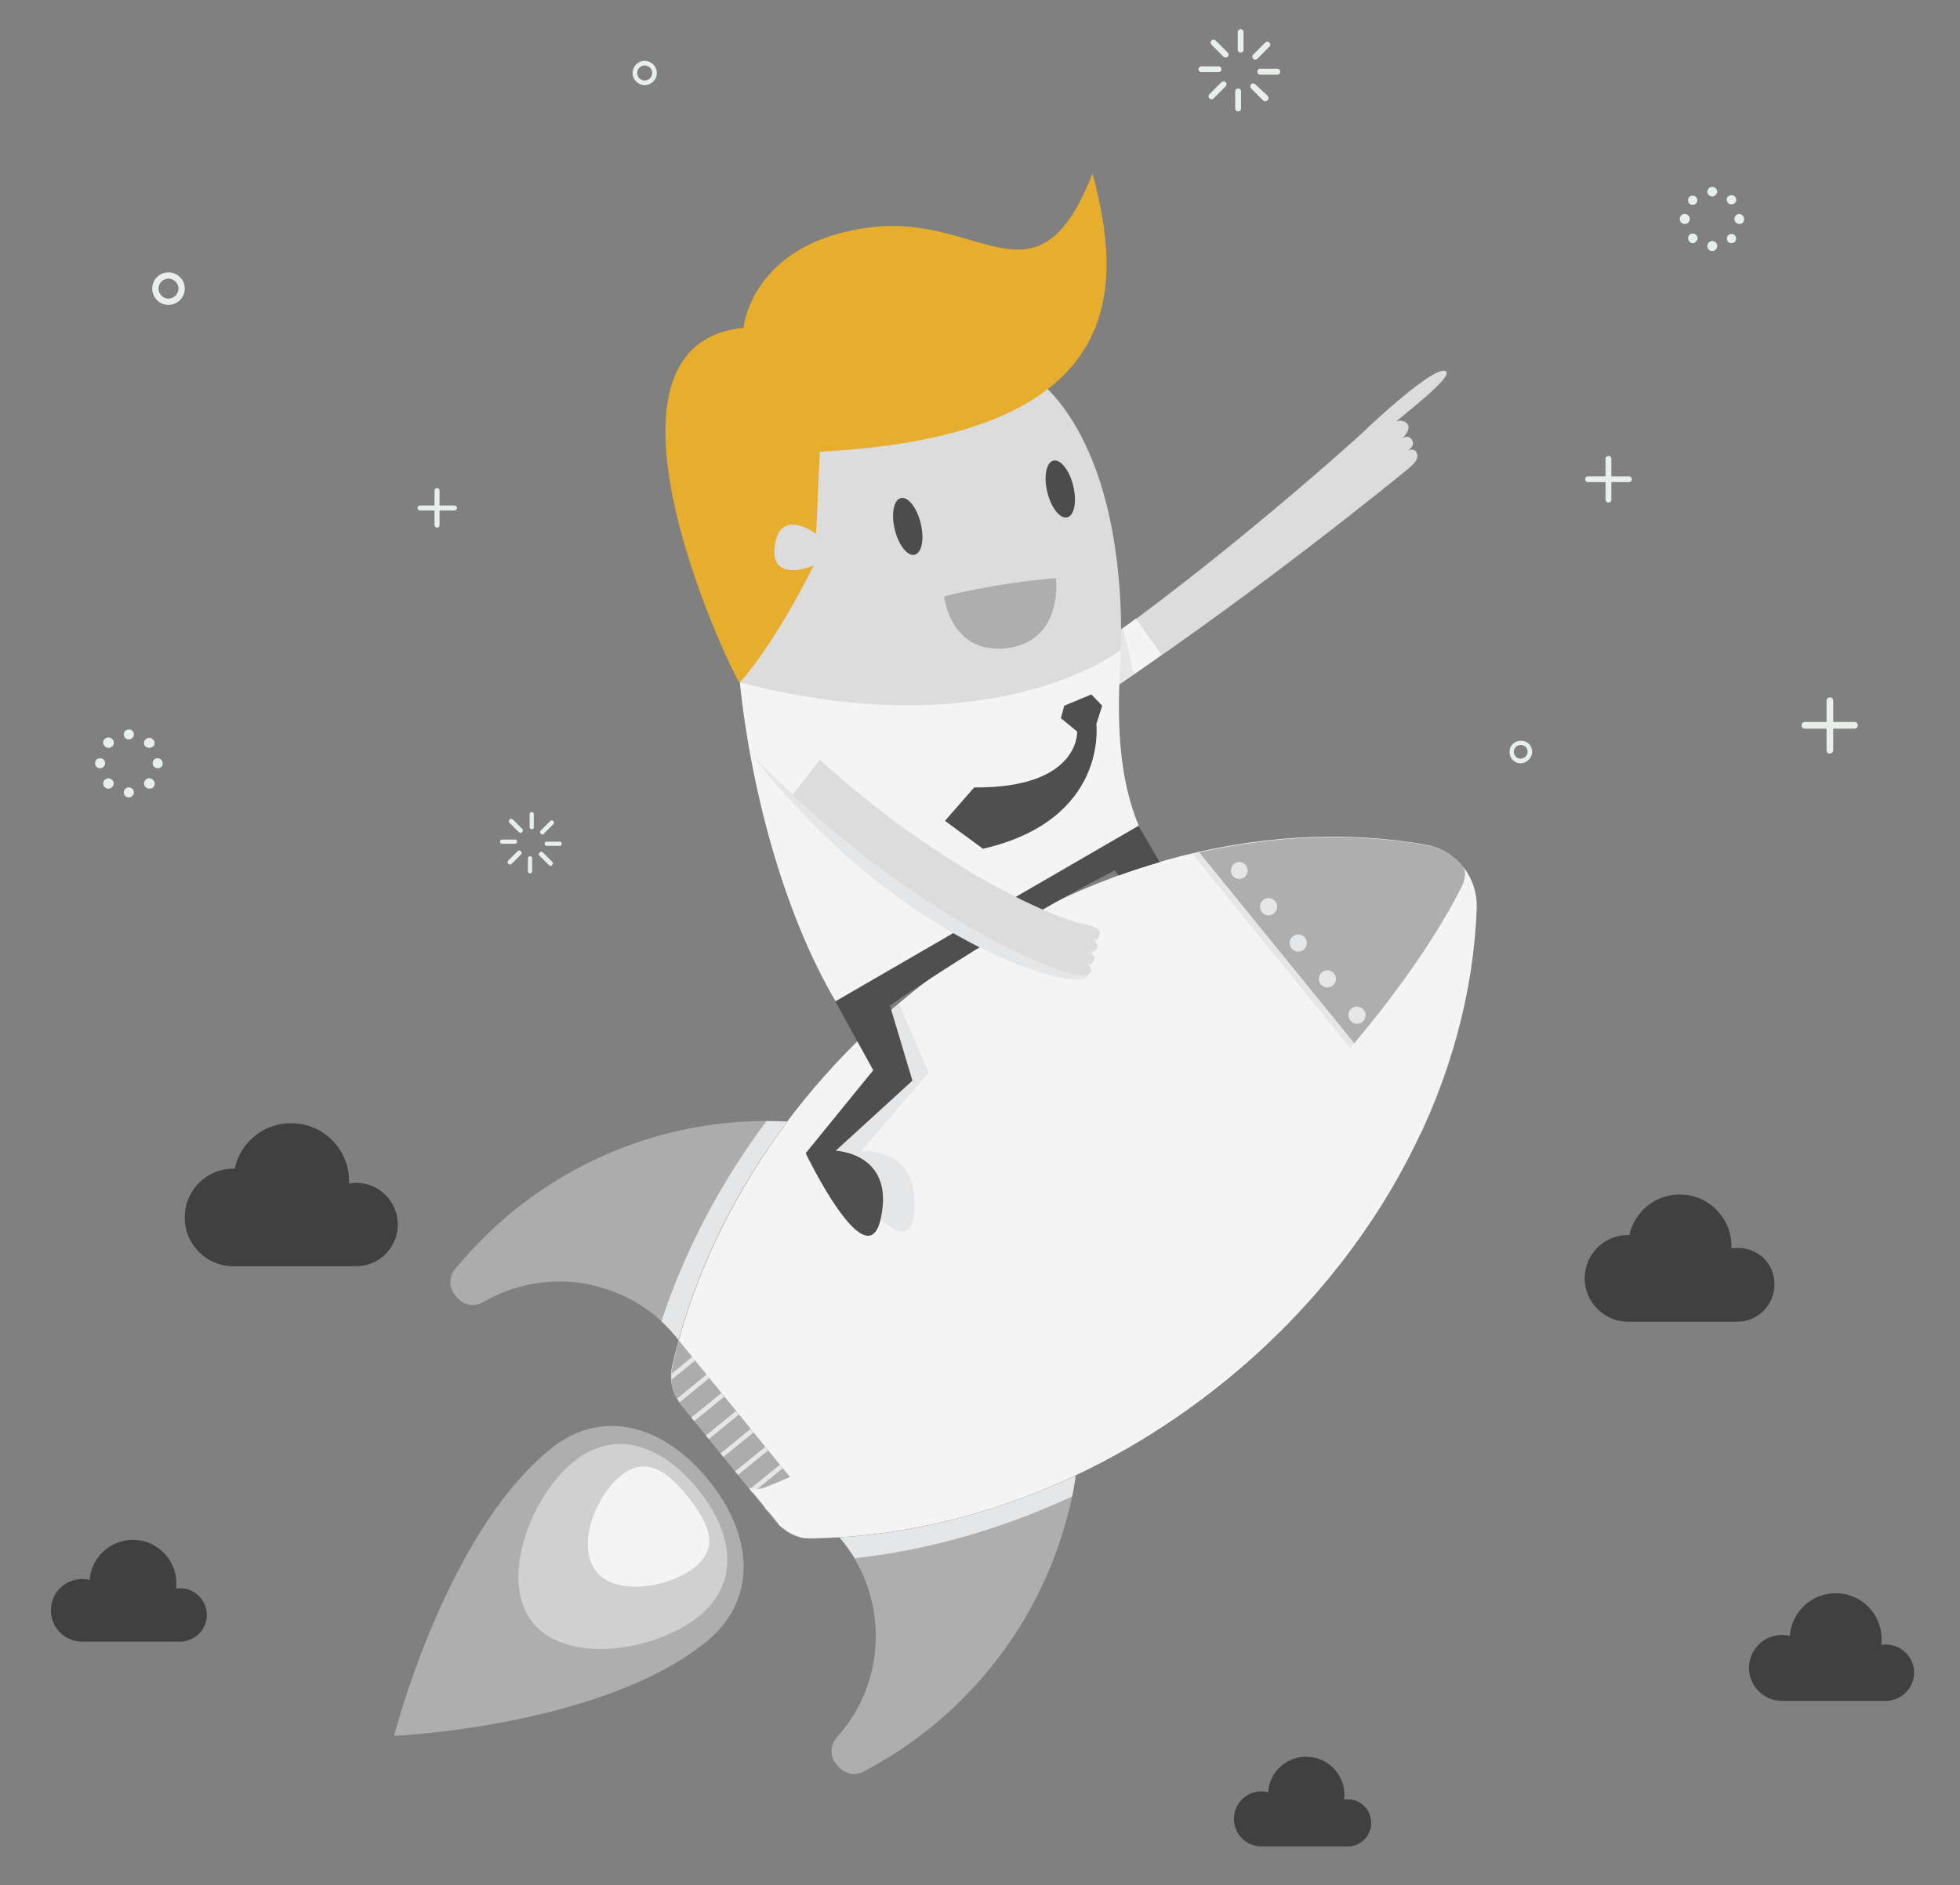 <?xml version="1.0" encoding="utf-8"?>
<!-- Generator: Adobe Illustrator 21.0.2, SVG Export Plug-In . SVG Version: 6.00 Build 0)  -->
<svg version="1.1" xmlns="http://www.w3.org/2000/svg" xmlns:xlink="http://www.w3.org/1999/xlink" x="0px" y="0px"
	 viewBox="0 0 470 452" style="enable-background:new 0 0 470 452;" xml:space="preserve">
<rect x="0" y="0" width="470" height="452" fill="#808080" stroke="none"/>
<g id="Capa_1">
	<g>
		<g>
			<path style="fill:#DCDCDC;" d="M346.8,89.1c-2.2-2.2-18.2,12.8-19.7,14.3c-1.2,1.2-34.1,30.9-66.2,53.3l6.3,8.2
				c36.2-24.4,68-50.5,69.5-51.7c1.8-1.5,3.6-2.8,3.1-4.4c-0.3-1.1-1.3-1.2-2.1-0.7c0.8-0.9,1.7-1.6,0.7-2.9
				c-0.4-0.6-1.5-0.6-2.1-0.1c1.1-1.1,1.8-2.4,1.3-3.3c-0.5-0.9-2-1.2-2.8-0.7C335.8,100,348.3,90.6,346.8,89.1z"/>
			<g>
				<path style="fill:#F4F4F4;" d="M260.8,156.7l6.3,8.2c3.9-2.6,7.7-5.2,11.4-7.9l-6.1-8.7C268.6,151.1,264.7,153.9,260.8,156.7z"
					/>
			</g>
			<g>
				<path style="fill:#E5E6E7;" d="M260.8,156.7l6.3,8.2c1.6-1.1,3.2-2.2,4.8-3.3l-2.6-11C266.6,152.6,263.7,154.7,260.8,156.7z"/>
			</g>
			<g>
				<path style="fill:#F4F4F4;" d="M163.3,336.7l23,28.3c2,2.4,5,3.9,8.1,3.8c33.3-0.4,68.9-13,99.3-37.7
					c37.9-30.8,58.9-73.3,60.3-113.5c0.3-7.4-5-13.9-12.3-15.1c-39.6-6.9-85.5,5.1-123.4,35.8c-30.4,24.7-49.9,57-57.2,89.6
					C160.5,331,161.3,334.3,163.3,336.7z"/>
				<path style="fill:#AEAEAE;" d="M201.9,369.4c11.4,14,10.6,34.1-1.2,47.1c-1.6,1.8-1.8,4.5-0.2,6.4l0.5,0.6c1.5,1.8,4,2.3,6,1.3
					c5.7-3,11.1-6.5,16.3-10.7c19.3-15.7,31.1-37.4,34.7-60.2c-18.6,8.7-37.9,13.7-56.6,14.8C201.5,368.9,201.7,369.2,201.9,369.4z"
					/>
				<path style="fill:#ACACAC;" d="M162.2,320.6c-11.4-14-31.2-17.3-46.3-8.4c-2.1,1.2-4.8,0.8-6.3-1.1l-0.5-0.6
					c-1.5-1.8-1.5-4.4,0-6.2c4.1-4.9,8.7-9.6,13.8-13.8c19.3-15.7,42.9-22.8,66-21.6c-12.3,16.4-21.1,34.3-26.1,52.4
					C162.6,321.1,162.4,320.8,162.2,320.6z"/>
				<path style="fill:#AEAEAE;" d="M341.9,202.6c-17.3-3-35.9-2.4-54.4,1.8l53.8,66.2c7.9-17.3,12.2-35.3,12.8-52.9
					C354.3,210.3,349.1,203.8,341.9,202.6z"/>
				<path style="fill:#E5E6E7;" d="M295.6,210c-0.3-0.4-0.5-1-0.4-1.5c0.1-0.5,0.3-1,0.7-1.4c0.4-0.3,1-0.5,1.5-0.4
					c1.1,0.1,1.9,1.2,1.8,2.2c-0.1,0.5-0.3,1-0.7,1.4c-0.4,0.3-1,0.5-1.5,0.4C296.4,210.7,295.9,210.4,295.6,210z"/>
				<path style="fill:#E5E6E7;" d="M302.9,215.8c0.9-0.7,2.1-0.6,2.9,0.3l0,0c0.7,0.9,0.6,2.1-0.3,2.9l0,0c-0.9,0.7-2.1,0.6-2.9-0.3
					l0,0C301.9,217.8,302,216.5,302.9,215.8z"/>
				<path style="fill:#E5E6E7;" d="M331.1,250.5c0.9-0.7,2.1-0.6,2.9,0.3l0,0c0.7,0.9,0.6,2.1-0.3,2.9l0,0c-0.9,0.7-2.1,0.6-2.9-0.3
					l0,0C330.1,252.5,330.2,251.2,331.1,250.5z M324.1,241.8c0.9-0.7,2.1-0.6,2.9,0.3l0,0c0.7,0.9,0.6,2.1-0.3,2.9l0,0
					c-0.9,0.7-2.1,0.6-2.9-0.3l0,0C323.1,243.8,323.2,242.5,324.1,241.8z M317,233.1c0.9-0.7,2.1-0.6,2.9,0.3l0,0
					c0.7,0.9,0.6,2.1-0.3,2.9l0,0c-0.9,0.7-2.2,0.6-2.9-0.3l0,0C316,235.1,316.1,233.8,317,233.1z M310,224.5
					c0.9-0.7,2.1-0.6,2.9,0.3l0,0c0.7,0.9,0.6,2.1-0.3,2.9l0,0c-0.9,0.7-2.1,0.6-2.9-0.3l0,0C309,226.4,309.1,225.2,310,224.5z"/>
				<path style="fill:#E5E6E7;" d="M337.9,262c-0.3-0.4-0.5-1-0.4-1.5c0.1-0.5,0.3-1,0.7-1.4c0.4-0.3,1-0.5,1.5-0.4
					c1.1,0.1,1.9,1.2,1.8,2.2c-0.1,0.5-0.3,1-0.7,1.4c-0.4,0.3-1,0.5-1.5,0.4C338.7,262.7,338.2,262.4,337.9,262z"/>
				<path style="fill:#E5E6E7;" d="M285.9,204.7l54.7,67.3c0.2-0.5,0.4-1,0.7-1.5l-53.8-66.2C286.9,204.5,286.4,204.6,285.9,204.7z"
					/>
				<path style="fill:#E5E6E7;" d="M183.8,268.8c-11.3,15.1-19.7,31.4-25.2,48c1.2,1.1,2.4,2.4,3.5,3.7c0.2,0.3,0.4,0.5,0.6,0.8
					c5-18.1,13.7-36,26.1-52.4C187.2,268.9,185.5,268.8,183.8,268.8z"/>
				<path style="fill:#E5E6E7;" d="M257.9,353.8c-18.6,8.7-37.9,13.7-56.6,14.8c0.2,0.3,0.4,0.5,0.7,0.8c1.1,1.4,2.1,2.8,3,4.2
					c17.4-1.9,35-6.9,52.1-14.8C257.4,357.2,257.7,355.5,257.9,353.8z"/>
				<g>
					<path style="fill:#AEAEAE;" d="M169.4,393.6c-25.1,20.4-74.9,22.6-74.9,22.6s12.3-48.3,37.4-68.7c12.7-10.4,27.7-5.4,38,7.4
						C180.3,367.6,182.1,383.2,169.4,393.6z"/>
					<path style="fill:#D0D0D0;" d="M167.6,387.5c-10.2,8.3-31.5,11.8-39.8,1.6c-8.3-10.2-0.5-30.3,9.7-38.6
						c10.2-8.3,21.5-3.7,29.8,6.5C175.6,367.2,177.8,379.2,167.6,387.5z"/>
					<path style="fill:#F4F4F4;" d="M166.7,375.7c-6.1,4.9-18.8,7.1-23.7,1.1c-4.9-6.1-0.2-18.1,5.9-23c6.1-4.9,11.2-0.9,16.1,5.1
						C169.8,365,172.7,370.8,166.7,375.7z"/>
				</g>
				<g>
					<g>
						<path style="fill:#ACACAC;" d="M161.2,328c-0.7,3.1,0.1,6.3,2.1,8.8l23,28.3c2,2.4,5,3.9,8.1,3.8c2.3,0,4.5-0.1,6.8-0.3
							l-38.5-47.3C162.2,323.6,161.7,325.8,161.2,328z"/>
					</g>
					<g>
						<path style="fill:#E5E6E7;" d="M166,325.3l-5,4.1c0,0.5,0,0.9,0,1.4l5.7-4.6L166,325.3z"/>
						<path style="fill:#E5E6E7;" d="M169.5,329.5l-7.1,5.8c0.2,0.3,0.4,0.6,0.6,0.9l7.2-5.9L169.5,329.5z"/>
						
							<rect x="165" y="336.7" transform="matrix(0.776 -0.631 0.631 0.776 -174.74 182.719)" style="fill:#E5E6E7;" width="9.3" height="1.1"/>
						
							<rect x="168.5" y="341" transform="matrix(0.776 -0.631 0.631 0.776 -176.669 185.891)" style="fill:#E5E6E7;" width="9.3" height="1.1"/>
						
							<rect x="172" y="345.3" transform="matrix(0.776 -0.631 0.631 0.776 -178.598 189.062)" style="fill:#E5E6E7;" width="9.3" height="1.1"/>
						
							<rect x="175.5" y="349.6" transform="matrix(0.776 -0.631 0.631 0.776 -180.527 192.234)" style="fill:#E5E6E7;" width="9.3" height="1.1"/>
						
							<rect x="179" y="353.9" transform="matrix(0.776 -0.631 0.631 0.776 -182.452 195.395)" style="fill:#E5E6E7;" width="9.3" height="1.1"/>
						
							<rect x="182.5" y="358.2" transform="matrix(0.776 -0.631 0.631 0.776 -184.38 198.565)" style="fill:#E5E6E7;" width="9.3" height="1.1"/>
						<path style="fill:#E5E6E7;" d="M193.9,359.6l-7.2,5.9c0.2,0.3,0.5,0.5,0.8,0.8l7.1-5.8L193.9,359.6z"/>
						<path style="fill:#E5E6E7;" d="M197.4,363.9l-5.7,4.6c0.5,0.1,0.9,0.2,1.4,0.3l5-4.1L197.4,363.9z"/>
					</g>
				</g>
				<g>
					<path style="fill:#F4F4F4;" d="M350.8,207.8c0.8,1,0.7,2.9-0.5,5.2c-13.1,25.7-41.8,58.9-79.6,89.7
						c-30.4,24.7-61.1,43.3-86.4,53.6c-2.4,1-4.2,1-5,0l0,0l7.1,8.7c2,2.4,5,3.9,8.1,3.8c33.3-0.4,68.9-13,99.3-37.7
						c37.9-30.8,58.9-73.3,60.3-113.5C354.2,214,353,210.5,350.8,207.8z"/>
				</g>
			</g>
			<path style="fill:#E5E6E7;" d="M219.2,290.8c1.6-16.1-12.7-14.8-12.7-14.8l16.2-18.9l-7.1-16.3c-2.8,2.4-5.5,4.8-8.1,7.3l5.6,7.7
				l-13.7,21.7C199.4,277.4,217.7,306.1,219.2,290.8z"/>
			<g>
				<g>
					<g>
						<g>
							<path style="fill:#F4F4F4;" d="M177.4,163.6l91.4-7.7c-0.7,12.3-1.5,28.4,4.3,42.1c-11.5,13.9-56,41.2-72.7,42.1
								C188.9,220.7,180.4,192,177.4,163.6z"/>
						</g>
					</g>
				</g>
				<g>
					<path style="fill:#4F4F4F;" d="M273,198l-72.7,42.1l9.1,16.5l-16.2,19.9c0,0,14.7,30.6,18,15.7c3.5-15.8-10.8-16.3-10.8-16.3
						l18.4-16.8l-5.4-18c0,0,26.3-18.3,53.9-32.4l1,1.2c3.2-1.2,6.5-2.2,9.8-3.2L273,198z"/>
				</g>
				<g>
					<g>
						<g>
							<path style="fill:#DCDCDC;" d="M268.7,155.9c0,0,6.1-92.7-66.5-70.7c0,0-23.2,27.4-24.9,78.4
								C238.6,179.5,268.7,155.9,268.7,155.9z"/>
						</g>
					</g>
					<g>
						<g>
							<path style="fill:#E7AE2E;" d="M262,41.6c6.8,25.9,10.6,62.8-65.4,66.7l-0.9,19.7c0,0-8.6-6.5-9.9,2.8
								c-1.3,9.3,9.3,4.8,9.3,4.8s-8.4,17.4-17.7,28.1c-0.6,0.6-40.4-81,0.9-85.1c0,0,1.8-20.6,30.6-24.1
								C235.3,51.2,248.7,75.4,262,41.6z"/>
						</g>
					</g>
				</g>
				<g>
					<path style="fill:#AEAEAE;" d="M226.4,143c0,0,11.5-3.1,26.8-4.4c0,0,1.9,14.5-11,16.7C227.9,157.5,226.4,143,226.4,143z"/>
				</g>
				<g>
					
						<ellipse transform="matrix(0.971 -0.237 0.237 0.971 -23.72 55.295)" style="fill:#4C4C4C;" cx="217.8" cy="126.2" rx="3.2" ry="7"/>
					
						<ellipse transform="matrix(0.971 -0.237 0.237 0.971 -20.549 63.734)" style="fill:#4C4C4C;" cx="254.4" cy="117.2" rx="3.2" ry="7"/>
				</g>
				<g>
					<g>
						<g>
							<path style="fill:#E5E6E7;" d="M188.2,174.4c37.2,37,68.4,47.2,69.9,47.4c1.9,0.3,5.8,1.1,5.3,2.9c-0.2,0.9-0.9,1.2-2.1,1.2
								c0.8,0.3,1.6,0.7,1.5,1.6c0,0.8-1.4,1.4-2.3,1.4c-0.1,0-0.2,0-0.2,0c0.1,0,0.2,0,0.2,0c0.7,0.1,1.6,0.9,1.5,1.7
								c0,0.9-1.3,1.2-2.2,1.1c0.8,0.3,1.3,0.7,1.3,1.6c-0.1,1.8-3,1.6-5.6,1.3c-4-0.2-40.4-9.8-74.2-52.4L188.2,174.4z"/>
						</g>
					</g>
					<g>
						<g>
							<path style="fill:#DCDCDC;" d="M188.2,174.3c37.5,36.7,68.7,46.7,70.2,46.9c1.9,0.3,5.8,1.1,5.3,2.9
								c-0.2,0.9-0.9,1.2-2.1,1.2c0.8,0.3,1.6,0.7,1.6,1.6c0,0.8-1.4,1.4-2.3,1.4c-0.1,0-0.2,0-0.2,0c0.1,0,0.2,0,0.2,0
								c0.7,0.1,1.6,0.9,1.6,1.6c0,0.9-1.3,1.2-2.2,1.2c0.8,0.3,1.4,0.7,1.3,1.6c-0.1,1.8-3.5,1-5.6,0.5c-1.6-0.4-34.4-10.6-74.6-51
								L188.2,174.3z"/>
						</g>
					</g>
					<g>
						<path style="fill:#F4F4F4;" d="M188.2,174.3l-6.8,7.8c2.9,3,5.8,5.7,8.7,8.4l6.5-8.3C193.8,179.7,191,177.1,188.2,174.3z"/>
					</g>
				</g>
			</g>
			<g>
				<g>
					<path style="fill:#F4F4F4;" d="M261.7,166.5l2.6,2.7l-1.4,4.4c0,0,3.1,25.3-27.1,32.2l-9.1-6.7l7-8
						c25.4,0.2,24.5-15.7,24.5-15.7l-3.9-3.2l0.8-3L261.7,166.5z"/>
				</g>
				<g>
					<path style="fill:#4F4F4F;" d="M261.7,166.5l2.6,2.7l-1.4,4.4c0,0,2.9,23-27.2,29.9l-9.1-6.7l7-8c25.4,0.2,24.7-13.4,24.7-13.4
						l-3.9-3.2l0.8-3L261.7,166.5z"/>
				</g>
			</g>
		</g>
		<g>
			<g>
				<path style="fill:#E7EFEB;" d="M127.5,198.8c-0.3,0-0.5-0.2-0.5-0.5l0-3.1c0-0.3,0.2-0.5,0.5-0.5c0.3,0,0.5,0.2,0.5,0.5l0,3.1
					C128.1,198.6,127.8,198.8,127.5,198.8z"/>
			</g>
			<g>
				<path style="fill:#E7EFEB;" d="M124.8,199.7c-0.1,0-0.3-0.1-0.4-0.2l-2.2-2.2c-0.1-0.1-0.2-0.2-0.2-0.4c0-0.1,0.1-0.3,0.2-0.4
					c0.1-0.1,0.2-0.2,0.4-0.2c0.1,0,0.3,0.1,0.4,0.2l2.2,2.2c0.1,0.1,0.2,0.2,0.2,0.4c0,0.1-0.1,0.3-0.2,0.4
					C125.1,199.7,124.9,199.7,124.8,199.7z"/>
			</g>
			<g>
				<path style="fill:#E7EFEB;" d="M120.4,202.3c-0.3,0-0.5-0.2-0.5-0.5s0.2-0.5,0.5-0.5l3.1,0c0.3,0,0.5,0.2,0.5,0.5
					s-0.2,0.5-0.5,0.5l0,0L120.4,202.3z"/>
			</g>
			<g>
				<path style="fill:#E7EFEB;" d="M122.3,207.3c-0.1,0-0.3-0.1-0.4-0.2c-0.1-0.1-0.2-0.2-0.2-0.4c0-0.1,0.1-0.3,0.2-0.4l2.2-2.2
					c0.1-0.1,0.2-0.2,0.4-0.2c0.1,0,0.3,0.1,0.4,0.2c0.1,0.1,0.2,0.2,0.2,0.4c0,0.1-0.1,0.3-0.2,0.4l-2.2,2.2
					C122.5,207.2,122.4,207.3,122.3,207.3z"/>
			</g>
			<g>
				<path style="fill:#E7EFEB;" d="M127.1,209.4c-0.3,0-0.5-0.2-0.5-0.5l0-3.1c0-0.3,0.2-0.5,0.5-0.5s0.5,0.2,0.5,0.5l0,3.1
					C127.6,209.2,127.3,209.4,127.1,209.4z"/>
			</g>
			<g>
				<path style="fill:#E7EFEB;" d="M132,207.6c-0.1,0-0.3-0.1-0.4-0.2l-2.2-2.2c-0.1-0.1-0.2-0.2-0.2-0.4c0-0.1,0.1-0.3,0.2-0.4
					c0.1-0.1,0.2-0.2,0.4-0.2s0.3,0.1,0.4,0.2l2.2,2.2c0.1,0.1,0.2,0.2,0.2,0.4c0,0.1-0.1,0.3-0.2,0.4
					C132.3,207.6,132.1,207.6,132,207.6z"/>
			</g>
			<g>
				<path style="fill:#E7EFEB;" d="M131.1,202.8c-0.3,0-0.5-0.2-0.5-0.5c0-0.3,0.2-0.5,0.5-0.5l3.1,0c0.3,0,0.5,0.2,0.5,0.5
					c0,0.3-0.2,0.5-0.5,0.5l0,0L131.1,202.8z"/>
			</g>
			<g>
				<path style="fill:#E7EFEB;" d="M130.1,200.1c-0.1,0-0.3-0.1-0.4-0.2c-0.1-0.1-0.2-0.2-0.2-0.4c0-0.1,0.1-0.3,0.2-0.4l2.2-2.2
					c0.1-0.1,0.2-0.2,0.4-0.2s0.3,0.1,0.4,0.2c0.2,0.2,0.2,0.5,0,0.7l-2.2,2.2C130.4,200,130.3,200.1,130.1,200.1z"/>
			</g>
		</g>
		<g>
			<g>
				<path style="fill:#E7EFEB;" d="M385.7,120.5c-0.4,0-0.7-0.3-0.7-0.7V110c0-0.4,0.3-0.7,0.7-0.7c0.4,0,0.7,0.3,0.7,0.7v9.8
					C386.4,120.2,386.1,120.5,385.7,120.5z"/>
			</g>
			<g>
				<path style="fill:#E7EFEB;" d="M380.8,115.6c-0.4,0-0.7-0.3-0.7-0.7c0-0.4,0.3-0.7,0.7-0.7h9.8c0.4,0,0.7,0.3,0.7,0.7
					c0,0.4-0.3,0.7-0.7,0.7H380.8z"/>
			</g>
		</g>
		<g>
			<g>
				<path style="fill:#E7EFEB;" d="M104.8,126.5c-0.3,0-0.6-0.3-0.6-0.6v-8.3c0-0.3,0.3-0.6,0.6-0.6c0.3,0,0.6,0.3,0.6,0.6v8.3
					C105.4,126.3,105.2,126.5,104.8,126.5z"/>
			</g>
			<g>
				<path style="fill:#E7EFEB;" d="M100.7,122.4c-0.3,0-0.6-0.3-0.6-0.6c0-0.3,0.3-0.6,0.6-0.6h8.3c0.3,0,0.6,0.3,0.6,0.6
					c0,0.3-0.3,0.6-0.6,0.6H100.7z"/>
			</g>
		</g>
		<g>
			<g>
				<path style="fill:#E7EFEB;" d="M438.8,180.7c-0.5,0-0.8-0.4-0.8-0.8v-11.9c0-0.5,0.4-0.8,0.8-0.8c0.5,0,0.8,0.4,0.8,0.8v11.9
					C439.6,180.3,439.2,180.7,438.8,180.7z"/>
			</g>
			<g>
				<path style="fill:#E7EFEB;" d="M432.8,174.7c-0.5,0-0.8-0.4-0.8-0.8c0-0.5,0.4-0.8,0.8-0.8h11.9c0.5,0,0.8,0.4,0.8,0.8
					c0,0.5-0.4,0.8-0.8,0.8H432.8z"/>
			</g>
		</g>
		<g>
			<path style="fill:#E7EFEB;" d="M154.6,20.4c-1.6,0-2.9-1.3-2.9-2.9c0-1.6,1.3-2.9,2.9-2.9s2.9,1.3,2.9,2.9
				C157.5,19.1,156.2,20.4,154.6,20.4z M154.6,15.7c-1,0-1.8,0.8-1.8,1.8s0.8,1.8,1.8,1.8c1,0,1.8-0.8,1.8-1.8
				S155.6,15.7,154.6,15.7z"/>
		</g>
		<g>
			<path style="fill:#E7EFEB;" d="M364.6,183c-1.5,0-2.7-1.3-2.6-2.8c0-1.5,1.3-2.7,2.8-2.6c1.5,0,2.7,1.3,2.6,2.8
				C367.3,181.8,366.1,183,364.6,183z M364.7,178.6c-0.9,0-1.7,0.7-1.7,1.6c0,0.9,0.7,1.7,1.6,1.7c0.9,0,1.7-0.7,1.7-1.6
				C366.4,179.4,365.6,178.6,364.7,178.6z"/>
		</g>
		<g>
			<path style="fill:#E7EFEB;" d="M40.4,73.1c-2.2,0-3.9-1.8-3.9-3.9c0-2.2,1.8-3.9,3.9-3.9c2.2,0,3.9,1.8,3.9,3.9
				C44.3,71.4,42.5,73.1,40.4,73.1z M40.4,66.8c-1.3,0-2.4,1.1-2.4,2.4c0,1.3,1.1,2.4,2.4,2.4c1.3,0,2.4-1.1,2.4-2.4
				C42.8,67.9,41.7,66.8,40.4,66.8z"/>
		</g>
		<g>
			<path style="fill:#E7EFEB;" d="M410.6,60.2c-0.6,0-1.2-0.5-1.2-1.2c0-0.6,0.5-1.2,1.2-1.2c0.6,0,1.2,0.5,1.2,1.2
				C411.7,59.7,411.2,60.2,410.6,60.2z M405.9,58.3c-0.2,0-0.5-0.1-0.6-0.2l-0.1-0.1h0l-0.1-0.1c-0.4-0.4-0.4-1.2,0-1.6
				c0.2-0.2,0.5-0.3,0.8-0.3c0.3,0,0.6,0.1,0.8,0.3c0.5,0.4,0.5,1.2,0,1.6C406.5,58.2,406.3,58.3,405.9,58.3z M415.2,58.3
				c-0.3,0-0.6-0.1-0.8-0.3c-0.4-0.4-0.4-1.2,0-1.6c0.2-0.2,0.5-0.3,0.8-0.3c0.3,0,0.6,0.1,0.8,0.3c0.2,0.2,0.3,0.5,0.3,0.8
				c0,0.3-0.1,0.6-0.3,0.8C415.8,58.2,415.5,58.3,415.2,58.3z M404,53.7c-0.6,0-1.2-0.5-1.2-1.2c0-0.6,0.5-1.2,1.2-1.2
				c0.6,0,1.2,0.5,1.2,1.1C405.2,53.2,404.7,53.7,404,53.7z M417.1,53.7c-0.6,0-1.2-0.5-1.2-1.2c0-0.6,0.5-1.2,1.1-1.2
				c0.6,0,1.2,0.5,1.2,1.1C418.3,53.2,417.8,53.7,417.1,53.7z M405.9,49.1c-0.3,0-0.6-0.1-0.8-0.3c-0.4-0.5-0.4-1.2,0-1.6
				c0.2-0.2,0.5-0.3,0.8-0.3c0.3,0,0.6,0.1,0.8,0.3c0.2,0.2,0.3,0.5,0.3,0.8c0,0.3-0.1,0.6-0.3,0.8C406.5,49,406.2,49.1,405.9,49.1z
				 M415.2,49c-0.3,0-0.6-0.1-0.8-0.3c-0.4-0.5-0.5-1.2,0-1.6c0.2-0.2,0.5-0.3,0.8-0.3c0.3,0,0.6,0.1,0.8,0.3c0.4,0.4,0.5,1.2,0,1.6
				C415.8,48.9,415.5,49,415.2,49z M410.6,47.1c-0.6,0-1.2-0.5-1.2-1.1c0-0.6,0.5-1.2,1.2-1.2c0.6,0,1.2,0.5,1.2,1.2
				C411.7,46.6,411.2,47.1,410.6,47.1z"/>
		</g>
		<g>
			<g>
				<path style="fill:#E7EFEB;" d="M30.9,191.2c-0.7,0-1.2-0.5-1.2-1.2c0-0.7,0.5-1.2,1.2-1.2c0.7,0,1.2,0.5,1.2,1.2
					C32.1,190.6,31.6,191.2,30.9,191.2z M26,189.1c-0.2,0-0.5-0.1-0.7-0.2l-0.1-0.1h0l-0.1-0.1c-0.5-0.5-0.5-1.2,0-1.7
					c0.2-0.2,0.5-0.4,0.9-0.4c0.3,0,0.6,0.1,0.9,0.4c0.5,0.5,0.5,1.2,0,1.7C26.6,189,26.3,189.1,26,189.1z M35.8,189.1
					c-0.3,0-0.6-0.1-0.9-0.4c-0.5-0.5-0.5-1.2,0-1.7c0.2-0.2,0.5-0.4,0.9-0.4c0.3,0,0.6,0.1,0.9,0.4c0.2,0.2,0.4,0.5,0.4,0.9
					c0,0.3-0.1,0.6-0.4,0.9C36.5,189,36.1,189.1,35.8,189.1z M24,184.2c-0.7,0-1.2-0.5-1.2-1.2c0-0.7,0.5-1.2,1.2-1.2
					c0.7,0,1.2,0.5,1.2,1.2C25.2,183.7,24.6,184.2,24,184.2z M37.8,184.2c-0.7,0-1.2-0.6-1.2-1.2c0-0.7,0.5-1.2,1.2-1.2
					c0.7,0,1.2,0.5,1.2,1.2C39.1,183.7,38.5,184.2,37.8,184.2z M26,179.3c-0.3,0-0.6-0.1-0.9-0.4c-0.5-0.5-0.5-1.3,0-1.7
					c0.2-0.2,0.5-0.4,0.9-0.4c0.3,0,0.6,0.1,0.9,0.4c0.2,0.2,0.4,0.5,0.4,0.9c0,0.3-0.1,0.6-0.4,0.9C26.6,179.2,26.3,179.3,26,179.3
					z M35.8,179.3c-0.3,0-0.6-0.1-0.9-0.3c-0.5-0.5-0.5-1.3,0-1.7c0.2-0.2,0.5-0.4,0.9-0.4c0.3,0,0.6,0.1,0.9,0.4
					c0.5,0.5,0.5,1.3,0,1.7C36.4,179.2,36.1,179.3,35.8,179.3z M30.9,177.3c-0.7,0-1.2-0.5-1.2-1.2c0-0.7,0.5-1.2,1.2-1.2
					s1.2,0.5,1.2,1.2C32.1,176.7,31.6,177.3,30.9,177.3z"/>
			</g>
		</g>
		<g>
			<g>
				<path style="fill:#E7EFEB;" d="M297.5,12.6c-0.4,0-0.7-0.3-0.7-0.7V7.7c0-0.4,0.3-0.7,0.7-0.7c0.4,0,0.7,0.3,0.7,0.7v4.1
					C298.3,12.3,297.9,12.6,297.5,12.6z"/>
			</g>
			<g>
				<path style="fill:#E7EFEB;" d="M293.9,13.8c-0.2,0-0.4-0.1-0.5-0.2l-2.9-2.9c-0.1-0.1-0.2-0.3-0.2-0.5c0-0.2,0.1-0.4,0.2-0.5
					c0.1-0.1,0.3-0.2,0.5-0.2c0.2,0,0.4,0.1,0.5,0.2l2.9,2.9c0.3,0.3,0.3,0.7,0,1C294.3,13.8,294.1,13.8,293.9,13.8z"/>
			</g>
			<g>
				<path style="fill:#E7EFEB;" d="M288.1,17.3c-0.4,0-0.7-0.3-0.7-0.7c0-0.4,0.3-0.7,0.7-0.7h4.1c0.4,0,0.7,0.3,0.7,0.7
					c0,0.4-0.3,0.7-0.7,0.7H288.1z"/>
			</g>
			<g>
				<path style="fill:#E7EFEB;" d="M290.5,23.8c-0.2,0-0.4-0.1-0.5-0.2c-0.1-0.1-0.2-0.3-0.2-0.5c0-0.2,0.1-0.4,0.2-0.5l2.9-2.9
					c0.1-0.1,0.3-0.2,0.5-0.2c0.2,0,0.4,0.1,0.5,0.2c0.3,0.3,0.3,0.7,0,1l-2.9,2.9C290.9,23.7,290.7,23.8,290.5,23.8z"/>
			</g>
			<g>
				<path style="fill:#E7EFEB;" d="M296.9,26.7c-0.4,0-0.7-0.3-0.7-0.7v-4.1c0-0.4,0.3-0.7,0.7-0.7c0.4,0,0.7,0.3,0.7,0.7V26
					C297.6,26.4,297.3,26.7,296.9,26.7z"/>
			</g>
			<g>
				<path style="fill:#E7EFEB;" d="M303.4,24.3c-0.2,0-0.4-0.1-0.5-0.2l-2.9-2.9c-0.1-0.1-0.2-0.3-0.2-0.5c0-0.2,0.1-0.4,0.2-0.5
					c0.1-0.1,0.3-0.2,0.5-0.2c0.2,0,0.4,0.1,0.5,0.2L304,23c0.1,0.1,0.2,0.3,0.2,0.5c0,0.2-0.1,0.4-0.2,0.5
					C303.8,24.2,303.6,24.3,303.4,24.3z"/>
			</g>
			<g>
				<path style="fill:#E7EFEB;" d="M302.2,17.9c-0.4,0-0.7-0.3-0.7-0.7c0-0.4,0.3-0.7,0.7-0.7h4.1c0.4,0,0.7,0.3,0.7,0.7
					c0,0.4-0.3,0.7-0.7,0.7H302.2z"/>
			</g>
			<g>
				<path style="fill:#E7EFEB;" d="M301,14.3c-0.2,0-0.4-0.1-0.5-0.2c-0.1-0.1-0.2-0.3-0.2-0.5c0-0.2,0.1-0.4,0.2-0.5l2.9-2.9
					c0.1-0.1,0.3-0.2,0.5-0.2c0.2,0,0.4,0.1,0.5,0.2c0.3,0.3,0.3,0.7,0,1l-2.9,2.9C301.4,14.2,301.2,14.3,301,14.3z"/>
			</g>
		</g>
		<g style="opacity:0.5;">
			<path d="M85.4,283.6c-0.6,0-1.1,0.1-1.7,0.2c0-0.2,0-0.4,0-0.6c0-7.7-6.2-13.9-13.9-13.9c-6.6,0-12.2,4.6-13.5,10.9
				c-0.1,0-0.2,0-0.3,0c-6.5,0-11.7,5.2-11.7,11.7c0,6.5,5.2,11.7,11.7,11.7h29.4c5.5,0,10-4.5,10-10S90.9,283.6,85.4,283.6z"/>
		</g>
		<g style="opacity:0.5;">
			<path d="M416.7,299.2c-0.5,0-1,0.1-1.5,0.1c0-0.2,0-0.3,0-0.5c0-6.8-5.5-12.4-12.4-12.4c-5.9,0-10.8,4.1-12.1,9.7
				c-0.1,0-0.2,0-0.3,0c-5.8,0-10.4,4.7-10.4,10.4s4.7,10.4,10.4,10.4h26.2c4.9,0,8.9-4,8.9-8.9
				C425.6,303.1,421.7,299.2,416.7,299.2z"/>
		</g>
		<g style="opacity:0.5;">
			<path d="M452.2,394.3c-0.4,0-0.7,0-1.1,0.1c0.1-0.4,0.1-0.9,0.1-1.4c0-6.1-4.9-11-11-11c-5.8,0-10.6,4.5-11,10.2
				c-0.6-0.1-1.2-0.2-1.9-0.2c-4.4,0-7.9,3.6-7.9,7.9c0,4.4,3.6,7.9,7.9,7.9h24.9c3.7,0,6.8-3,6.8-6.8
				C459,397.4,456,394.3,452.2,394.3z"/>
		</g>
		<g style="opacity:0.5;">
			<path d="M43.2,380.8c-0.3,0-0.7,0-1,0.1c0.1-0.4,0.1-0.9,0.1-1.3c0-5.7-4.7-10.4-10.4-10.4c-5.5,0-10,4.2-10.4,9.6
				c-0.6-0.1-1.2-0.2-1.8-0.2c-4.1,0-7.5,3.3-7.5,7.5c0,4.1,3.3,7.5,7.5,7.5h23.5c3.5,0,6.4-2.9,6.4-6.4
				C49.6,383.7,46.7,380.8,43.2,380.8z"/>
		</g>
		<g style="opacity:0.5;">
			<path d="M323.2,431.4c-0.3,0-0.6,0-0.9,0.1c0-0.4,0.1-0.8,0.1-1.1c0-5.1-4.1-9.2-9.2-9.2c-4.8,0-8.8,3.7-9.1,8.5
				c-0.5-0.1-1-0.2-1.6-0.2c-3.6,0-6.6,2.9-6.6,6.6c0,3.6,2.9,6.6,6.6,6.6h20.7c3.1,0,5.6-2.5,5.6-5.6
				C328.8,433.9,326.3,431.4,323.2,431.4z"/>
		</g>
	</g>
</g>
<g id="guias">
</g>
</svg>
